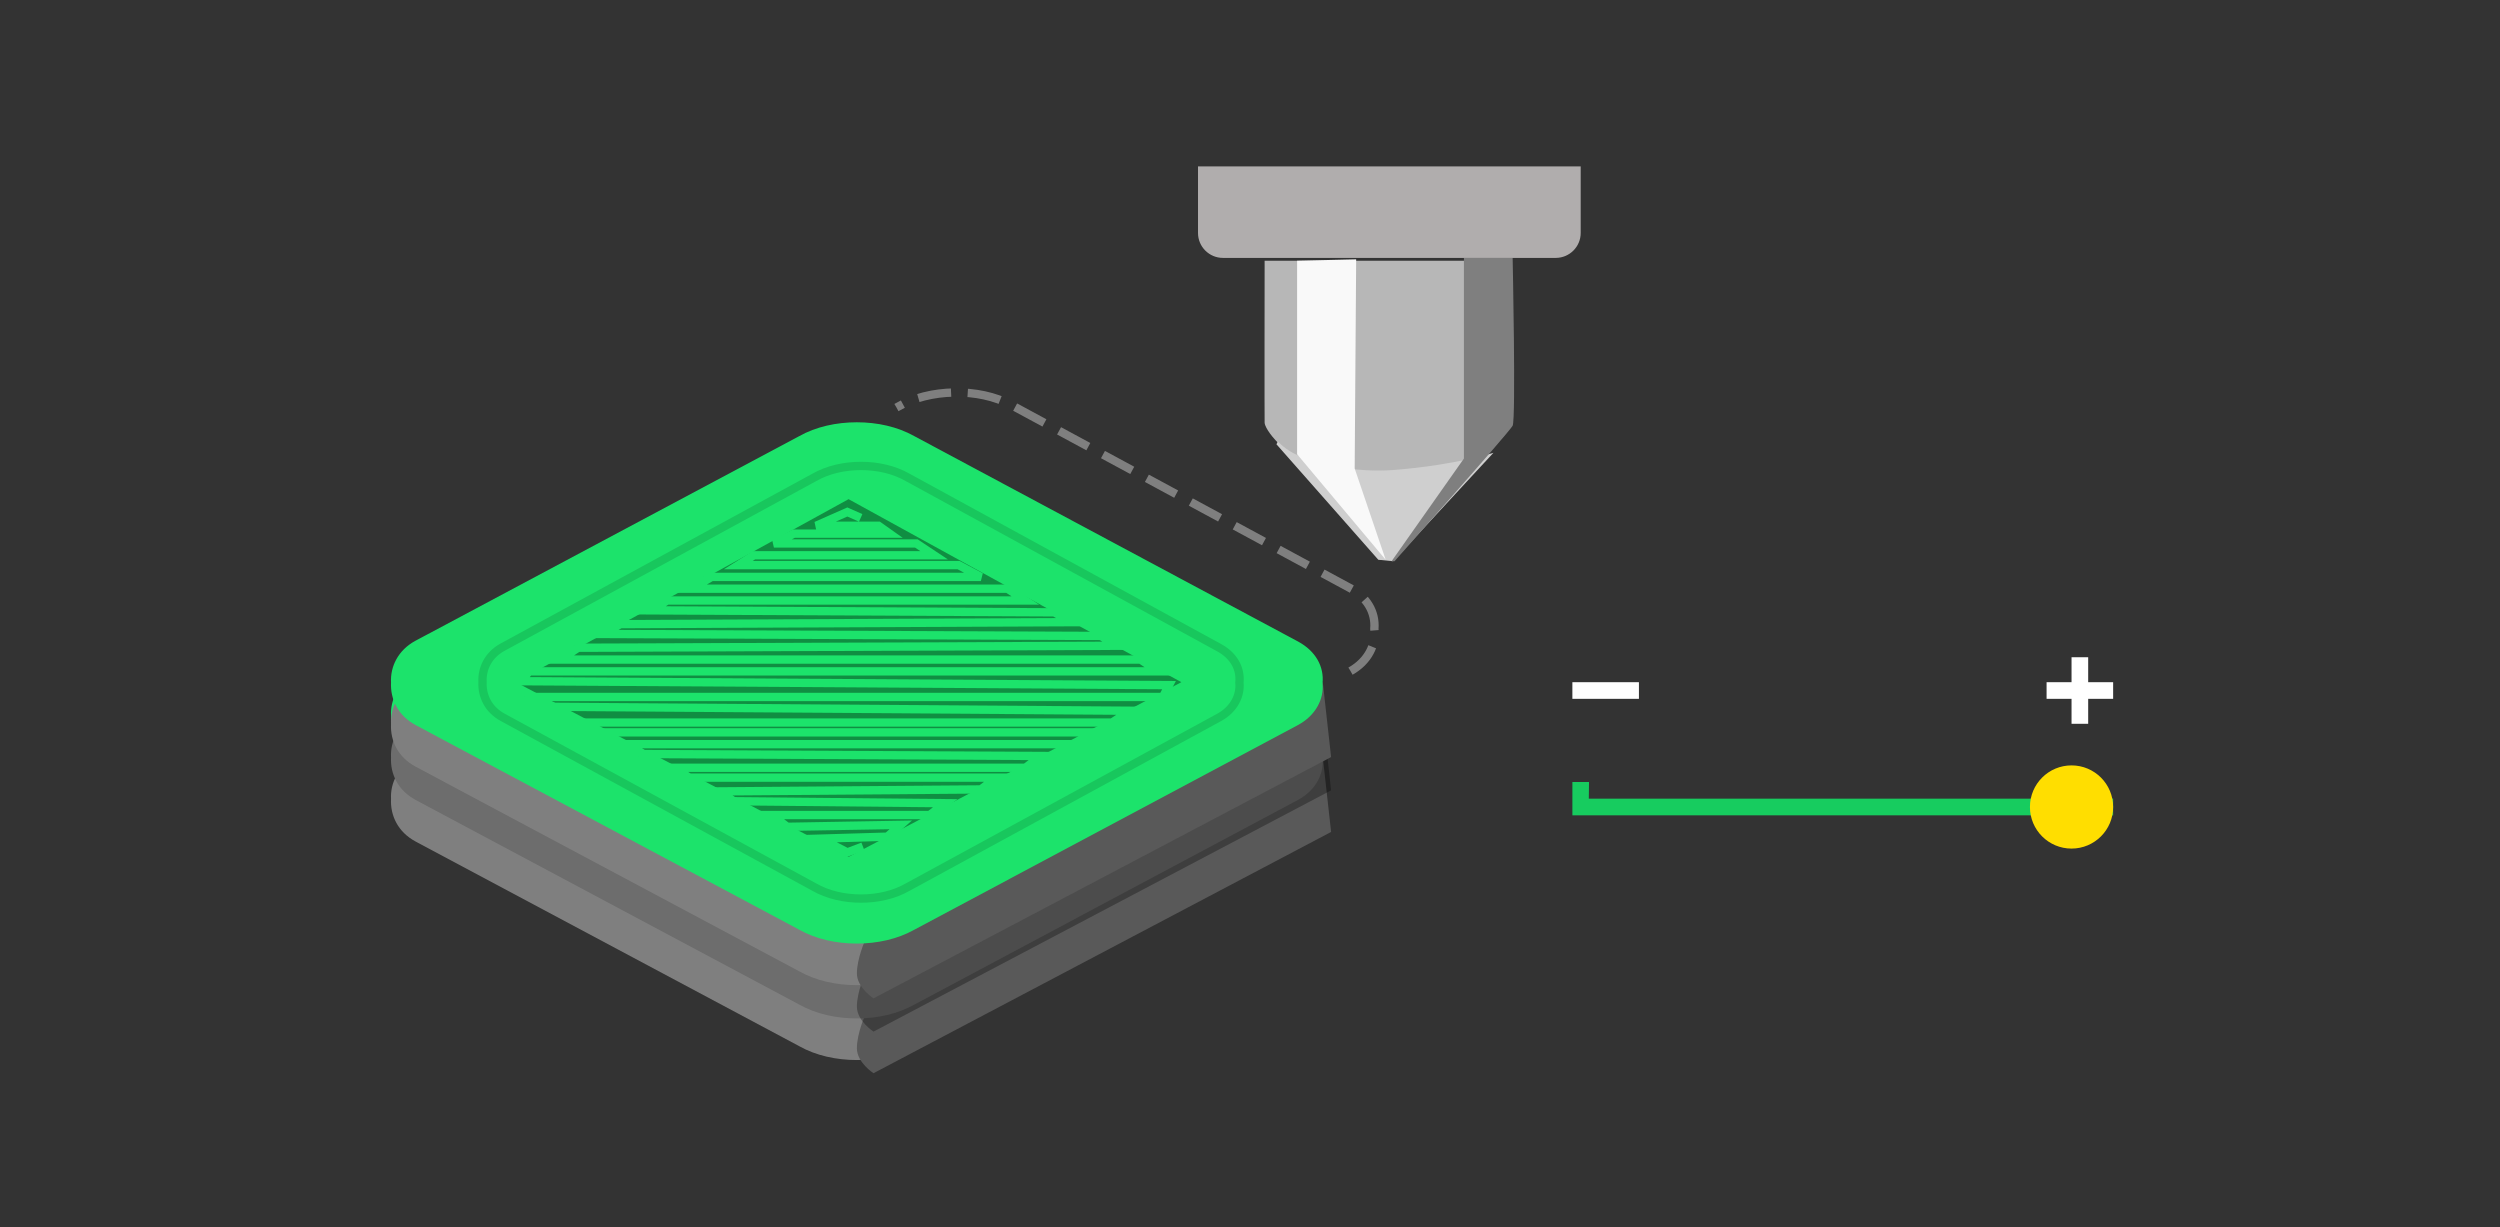 <svg 
 xmlns="http://www.w3.org/2000/svg"
 xmlns:xlink="http://www.w3.org/1999/xlink"
 width="300.5px" height="147.5px">
<rect width="100%" height="100%" fill="#333333" stroke="none"/>
<path fill-rule="evenodd"  fill="none"
 d="M-0.002,-0.001 L299.998,-0.001 L299.998,146.999 L-0.002,146.999 L-0.002,-0.001 Z"/>
<path fill-rule="evenodd"  fill="rgb(127, 127, 127)"
 d="M156.010,101.154 C158.148,100.005 159.162,98.012 158.968,96.129 C159.176,94.136 158.148,92.252 156.010,91.103 L109.920,66.433 C107.879,65.284 105.435,64.758 102.992,64.758 C100.547,64.758 98.089,65.284 96.048,66.433 L49.960,91.007 C47.821,92.156 46.905,94.149 47.002,96.032 C46.905,98.025 47.821,100.005 49.960,101.154 L96.048,125.741 C98.089,126.890 100.534,127.416 102.992,127.416 C105.435,127.416 107.879,126.890 109.920,125.741 L156.010,101.154 Z"/>
<path fill-rule="evenodd"  fill="rgb(89, 89, 89)"
 d="M104.998,129.000 C104.998,129.000 102.998,127.719 102.998,125.999 C102.998,124.220 103.998,121.999 103.998,121.999 L158.998,91.000 L159.998,100.000 L104.998,129.000 Z"/>
<path fill-rule="evenodd"  fill="rgb(109, 109, 109)"
 d="M156.010,96.154 C158.148,95.005 159.162,93.012 158.968,91.129 C159.176,89.136 158.148,87.252 156.010,86.103 L109.920,61.433 C107.879,60.284 105.435,59.758 102.992,59.758 C100.547,59.758 98.089,60.284 96.048,61.433 L49.960,86.007 C47.821,87.156 46.905,89.149 47.002,91.032 C46.905,93.025 47.821,95.005 49.960,96.154 L96.048,120.741 C98.089,121.890 100.534,122.416 102.992,122.416 C105.435,122.416 107.879,121.890 109.920,120.741 L156.010,96.154 Z"/>
<path fill-rule="evenodd"  opacity="0.302" fill="rgb(0, 0, 0)"
 d="M104.998,123.999 C104.998,123.999 102.998,122.719 102.998,120.999 C102.998,119.220 103.998,116.999 103.998,116.999 L158.998,85.999 L159.998,94.999 L104.998,123.999 Z"/>
<path fill-rule="evenodd"  fill="rgb(28, 227, 107)"
 d="M156.010,91.154 C158.148,90.005 159.162,88.012 158.968,86.129 C159.176,84.136 158.148,82.252 156.010,81.103 L109.920,56.433 C107.879,55.284 105.435,54.758 102.992,54.758 C100.547,54.758 98.089,55.284 96.048,56.433 L49.960,81.007 C47.821,82.156 46.905,84.149 47.002,86.032 C46.905,88.025 47.821,90.005 49.960,91.154 L96.048,115.741 C98.089,116.890 100.534,117.416 102.992,117.416 C105.435,117.416 107.879,116.890 109.920,115.741 L156.010,91.154 Z"/>
<path fill-rule="evenodd"  fill="rgb(127, 127, 127)"
 d="M156.010,92.154 C158.148,91.005 159.162,89.012 158.968,87.129 C159.176,85.136 158.148,83.252 156.010,82.103 L109.920,57.433 C107.879,56.284 105.435,55.758 102.992,55.758 C100.547,55.758 98.089,56.284 96.048,57.433 L49.960,82.007 C47.821,83.156 46.905,85.149 47.002,87.032 C46.905,89.025 47.821,91.005 49.960,92.154 L96.048,116.741 C98.089,117.890 100.534,118.416 102.992,118.416 C105.435,118.416 107.879,117.890 109.920,116.741 L156.010,92.154 Z"/>
<path fill-rule="evenodd"  fill="rgb(89, 89, 89)"
 d="M104.998,120.000 C104.998,120.000 102.998,118.719 102.998,116.999 C102.998,115.220 103.998,112.999 103.998,112.999 L158.998,82.000 L159.998,91.000 L104.998,120.000 Z"/>
<path fill-rule="evenodd"  fill="rgb(28, 227, 107)"
 d="M156.010,87.154 C158.148,86.005 159.162,84.012 158.968,82.129 C159.176,80.136 158.148,78.253 156.010,77.103 L109.920,52.434 C107.879,51.284 105.435,50.758 102.992,50.758 C100.547,50.758 98.089,51.284 96.048,52.434 L49.960,77.007 C47.821,78.156 46.905,80.149 47.002,82.032 C46.905,84.025 47.821,86.005 49.960,87.154 L96.048,111.741 C98.089,112.890 100.534,113.416 102.992,113.416 C105.435,113.416 107.879,112.890 109.920,111.741 L156.010,87.154 Z"/>
<path fill-rule="evenodd"  stroke="rgb(24, 199, 93)" stroke-width="1px" stroke-linecap="butt" stroke-linejoin="miter" fill="none"
 d="M146.574,86.213 C148.311,85.259 149.135,83.604 148.977,82.042 C149.146,80.388 148.311,78.825 146.574,77.871 L109.124,57.397 C107.467,56.443 105.480,56.006 103.494,56.006 C101.509,56.006 99.511,56.443 97.853,57.397 L60.405,77.791 C58.667,78.745 57.922,80.399 58.001,81.962 C57.922,83.615 58.667,85.259 60.405,86.213 L97.853,106.618 C99.511,107.571 101.497,108.008 103.494,108.008 C105.480,108.008 107.467,107.571 109.124,106.618 L146.574,86.213 Z"/>
<path fill-rule="evenodd"  fill="rgb(16, 142, 66)"
 d="M61.997,81.999 L101.997,102.999 L141.998,81.999 L101.997,59.999 L61.997,81.999 Z"/>
<path fill-rule="evenodd"  stroke="rgb(28, 227, 107)" stroke-width="1px" stroke-linecap="butt" stroke-linejoin="miter" fill="none"
 d="M103.455,62.250 L101.850,61.540 L98.106,63.195 L105.595,63.195 L106.932,64.142 L95.431,64.142 L93.024,65.324 L110.142,65.324 L112.282,66.743 L90.616,66.743 L88.743,67.926 L115.224,67.926 L117.900,69.345 L85.534,69.345 L83.127,70.764 L121.108,70.764 L123.249,72.183 L80.185,72.183 L78.313,73.366 L126.726,73.602 L128.865,74.785 L74.567,75.021 L72.427,76.204 L132.343,76.441 L134.215,77.623 L69.485,77.859 L67.345,79.279 L137.099,79.279 L139.239,80.698 L63.601,80.698 L62.632,81.881 L140.517,82.354 L139.774,83.773 L64.135,83.773 L66.008,84.956 L135.820,85.429 L133.681,86.848 L70.288,86.848 L72.160,88.030 L131.006,88.030 L129.401,89.449 L75.637,89.449 L77.243,90.632 L125.121,90.868 L123.249,92.287 L80.987,92.287 L82.859,93.470 L119.772,93.470 L117.900,94.889 L86.337,95.126 L88.209,96.308 L113.620,96.544 L111.747,97.964 L92.756,97.964 L94.628,99.383 L108.270,99.147 L106.664,100.565 L98.641,100.802 L101.850,102.458 L103.723,101.748 "/>
<path fill-rule="evenodd"  stroke="rgb(127, 127, 127)" stroke-width="1px" stroke-dasharray="4, 2" stroke-linecap="butt" stroke-linejoin="miter" fill="none"
 d="M162.335,80.668 C164.452,79.478 165.427,77.466 165.197,75.587 C165.366,73.590 164.303,71.726 162.143,70.619 L121.627,48.720 C119.565,47.610 117.111,47.131 114.668,47.178 C112.224,47.225 109.776,47.798 107.758,48.986 "/>
<path fill-rule="evenodd"  fill="rgb(183, 183, 183)"
 d="M152.008,31.342 C152.008,31.342 151.984,50.500 152.008,50.828 C152.033,51.156 152.438,52.067 153.783,53.399 C155.129,54.732 165.687,66.586 165.850,66.771 C166.013,66.956 166.180,67.284 166.737,67.285 C167.295,67.286 167.767,66.823 168.157,66.428 C168.547,66.033 180.318,52.887 180.755,52.371 C181.194,51.855 181.639,51.041 181.643,49.628 C181.646,48.215 181.643,31.342 181.643,31.342 L152.008,31.342 Z"/>
<path fill-rule="evenodd"  fill="rgb(207, 207, 207)"
 d="M153.606,53.056 C153.606,53.056 154.444,54.071 156.090,54.771 C158.710,55.885 163.130,56.843 167.624,56.485 C174.942,55.903 179.513,54.428 179.513,54.428 L167.447,67.456 L165.673,67.285 L153.428,53.399 L153.606,53.056 Z"/>
<path fill-rule="evenodd"  fill="rgb(127, 127, 127)"
 d="M175.964,30.999 L175.964,55.114 L167.269,67.456 L167.624,67.456 C167.624,67.456 181.418,51.957 181.820,51.171 C182.222,50.385 181.820,30.999 181.820,30.999 L175.964,30.999 Z"/>
<path fill-rule="evenodd"  fill="rgb(249, 249, 249)"
 d="M155.913,31.342 L155.913,54.599 L166.559,67.285 L162.832,56.314 L163.011,31.171 L155.913,31.342 Z"/>
<path fill-rule="evenodd"  fill="rgb(176, 173, 173)"
 d="M144.000,20.000 L190.000,20.000 C190.000,20.000 190.000,23.343 190.000,25.000 L190.000,28.000 C190.000,29.657 188.656,31.000 186.999,31.000 L147.000,31.000 C145.342,31.000 144.000,29.657 144.000,28.000 L144.000,25.000 C144.000,23.343 144.000,20.000 144.000,20.000 Z"/>
<path fill-rule="evenodd"  fill="rgb(23, 204, 95)"
 d="M189.000,96.000 L189.000,94.000 L191.000,94.000 L190.974,96.000 L253.999,96.000 L253.999,98.000 L189.000,98.000 L189.000,96.000 Z"/>
<path fill-rule="evenodd"  fill="rgb(255, 222, 0)"
 d="M248.999,92.000 C251.761,92.000 253.999,94.239 253.999,97.000 C253.999,99.761 251.761,102.000 248.999,102.000 C246.238,102.000 243.999,99.761 243.999,97.000 C243.999,94.239 246.238,92.000 248.999,92.000 Z"/>
<path fill-rule="evenodd"  fill="rgb(255, 255, 255)"
 d="M248.999,87.000 L250.999,87.000 L250.999,84.000 L253.999,84.000 L253.999,82.000 L250.999,82.000 L250.999,79.000 L248.999,79.000 L248.999,82.000 L245.999,82.000 L245.999,84.000 L248.999,84.000 L248.999,87.000 Z"/>
<path fill-rule="evenodd"  fill="rgb(255, 255, 255)"
 d="M194.000,84.000 L196.999,84.000 L196.999,82.000 L194.000,82.000 L192.000,82.000 L189.000,82.000 L189.000,84.000 L192.000,84.000 L194.000,84.000 Z"/>
</svg>
